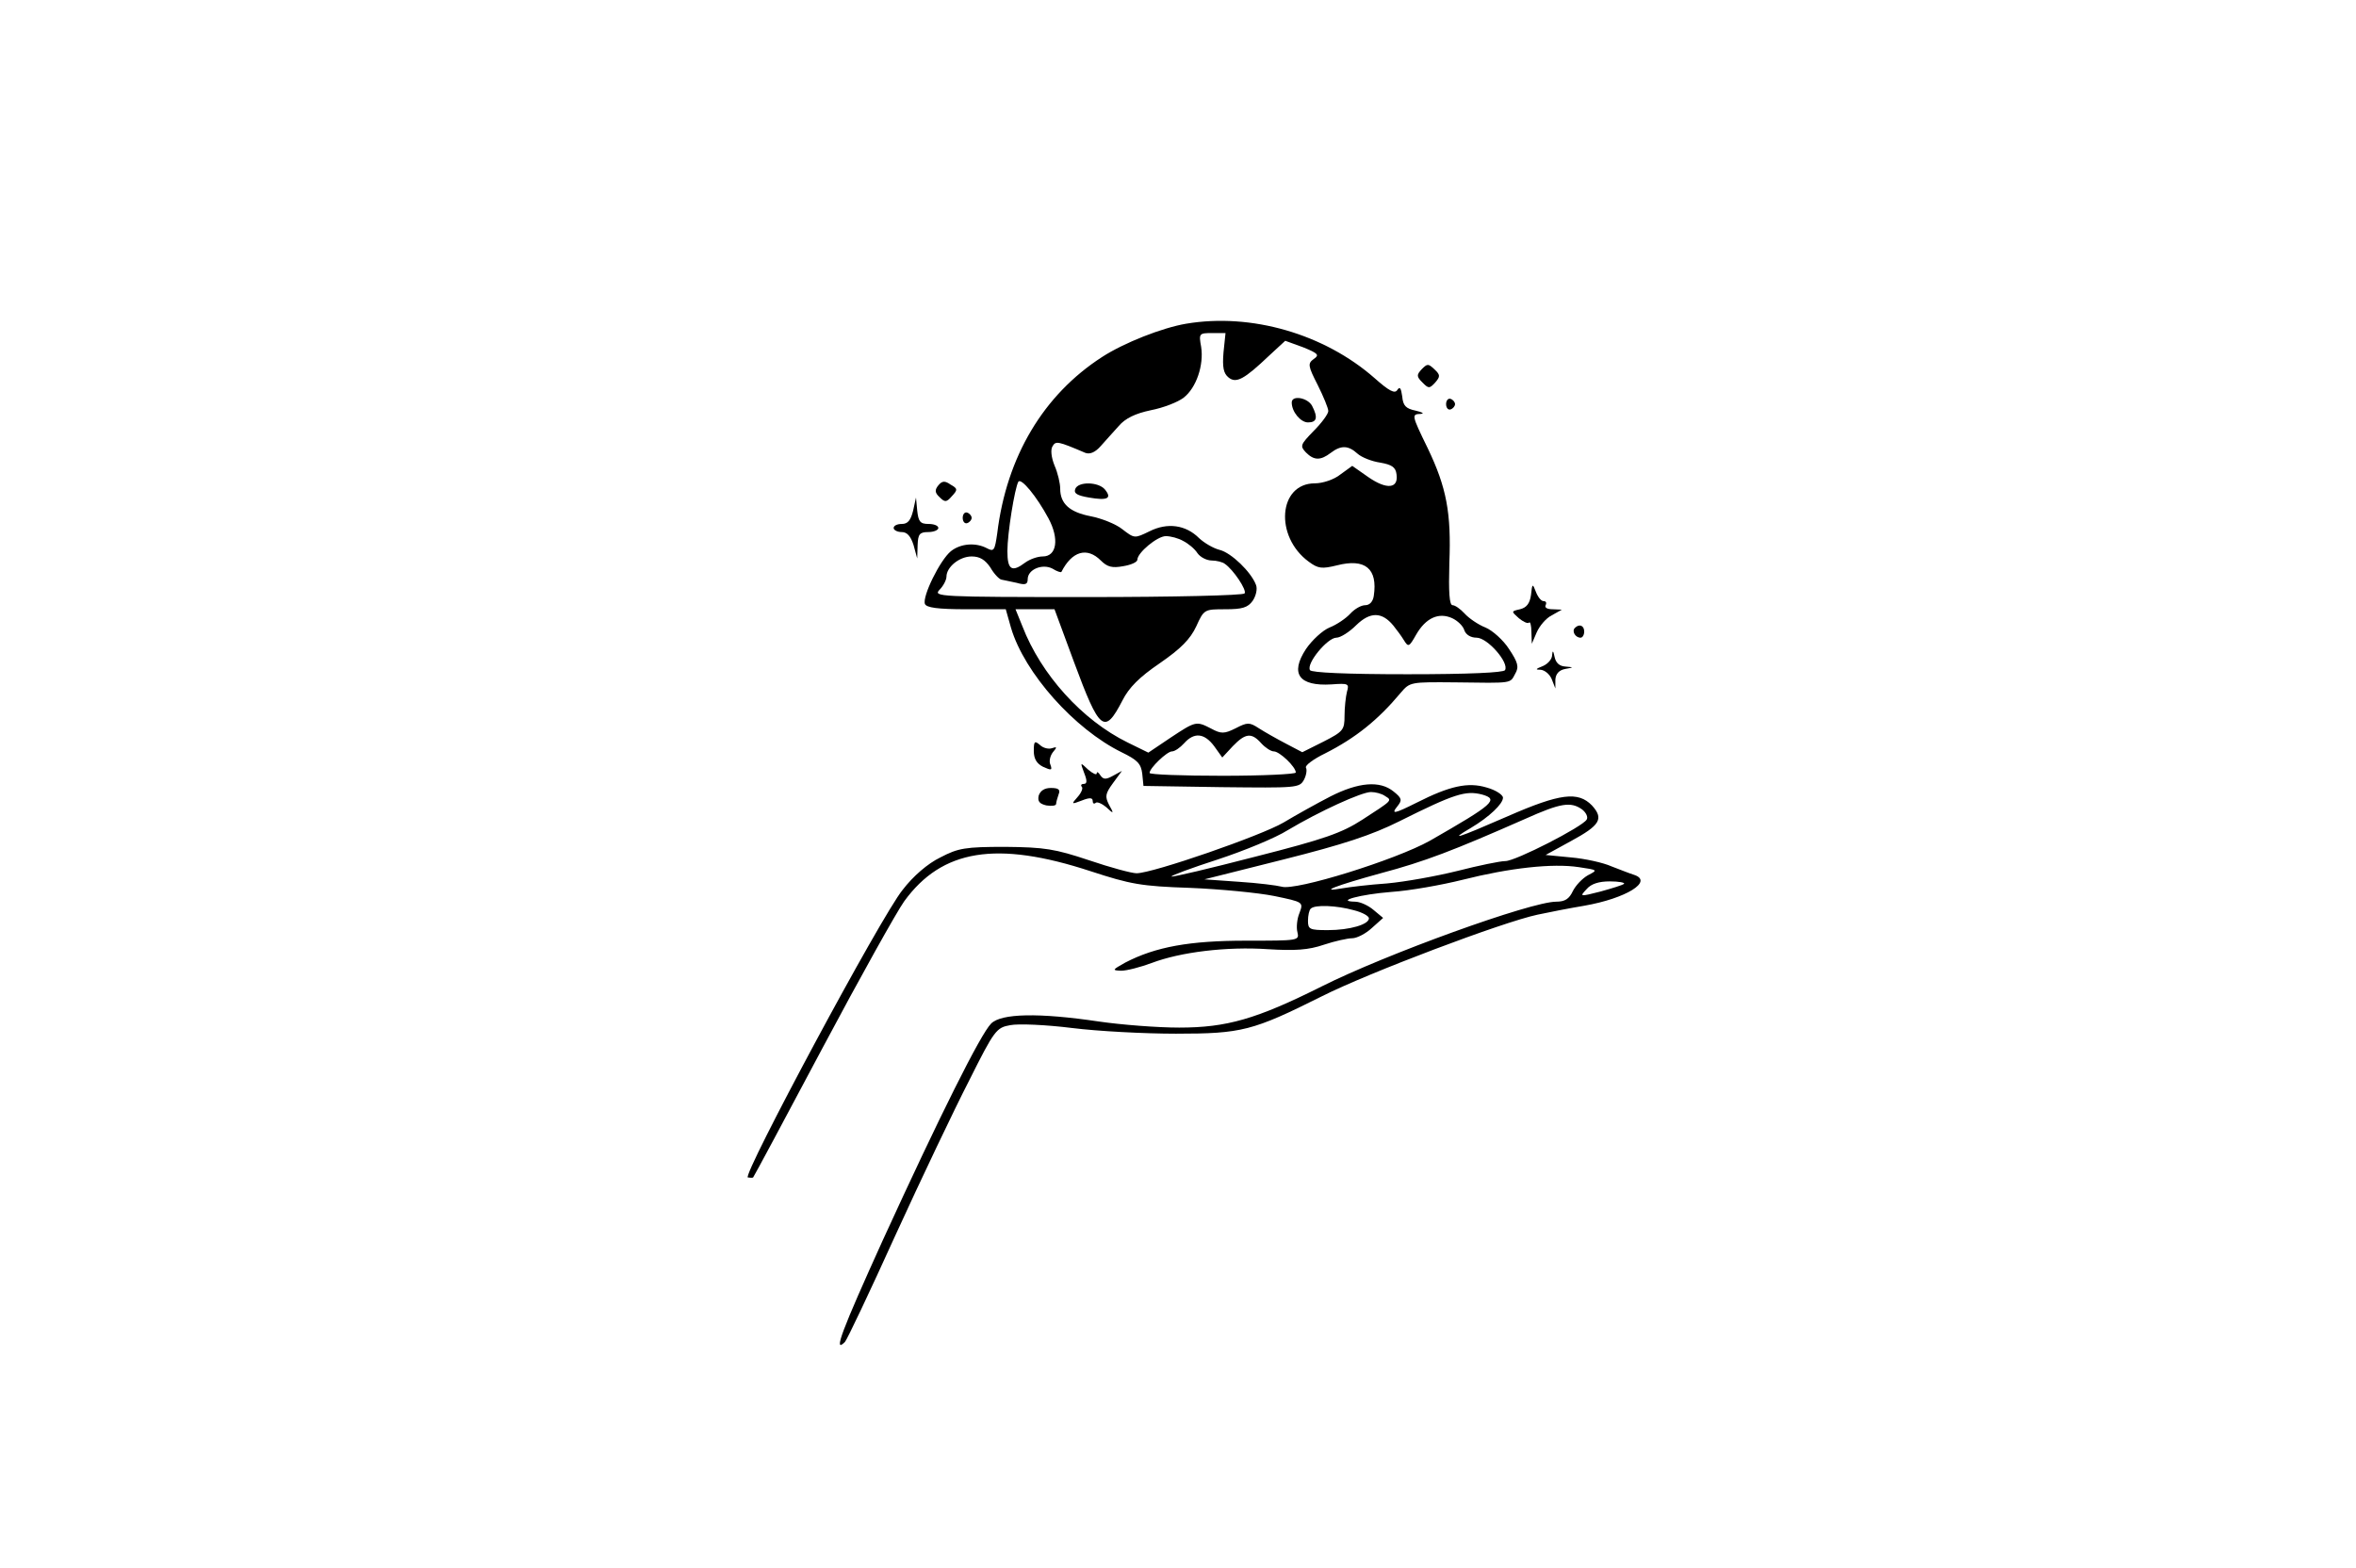 <?xml version="1.0" standalone="no"?>
<!DOCTYPE svg PUBLIC "-//W3C//DTD SVG 20010904//EN"
 "http://www.w3.org/TR/2001/REC-SVG-20010904/DTD/svg10.dtd">
<svg version="1.0" xmlns="http://www.w3.org/2000/svg"
 width="580pt" height="386pt" viewBox="0 0 580 386"
 preserveAspectRatio="xMidYMid meet">

<g transform="translate(0,386) scale(0.1,-0.1)"
fill="#000000" stroke="none">
<path d="M2920 3063 c-59 -10 -153 -47 -207 -82 -144 -93 -235 -245 -258 -434
-6 -42 -8 -46 -25 -37 -28 15 -65 12 -89 -7 -27 -22 -71 -112 -64 -130 4 -9
31 -13 102 -13 l97 0 13 -46 c33 -111 156 -249 272 -306 39 -19 48 -28 51 -53
l3 -30 192 -3 c185 -2 192 -2 203 18 6 11 8 25 5 30 -3 5 18 21 47 35 75 38
130 82 186 149 23 27 24 27 135 26 143 -2 134 -3 147 21 10 17 7 28 -15 61
-14 22 -41 46 -58 53 -18 7 -41 23 -51 34 -11 12 -24 21 -30 21 -8 0 -10 32
-8 104 5 123 -7 186 -53 282 -41 84 -40 84 -17 85 9 1 4 4 -13 8 -24 5 -31 12
-33 35 -3 21 -6 25 -12 16 -6 -10 -20 -3 -56 29 -124 109 -304 161 -464 134z
m92 -71 c-3 -36 0 -51 12 -61 19 -16 39 -5 101 54 l39 36 44 -16 c37 -15 41
-19 26 -29 -15 -11 -14 -17 10 -64 14 -28 26 -57 26 -64 0 -7 -16 -29 -36 -49
-33 -34 -34 -37 -19 -53 20 -20 36 -20 61 -1 25 19 43 19 66 -2 10 -9 35 -19
56 -22 28 -5 38 -11 40 -29 5 -35 -24 -38 -69 -7 l-40 28 -29 -21 c-16 -13
-44 -22 -63 -22 -90 0 -100 -131 -15 -193 23 -17 32 -18 69 -9 70 18 101 -8
91 -75 -2 -14 -10 -23 -21 -23 -10 0 -26 -9 -37 -21 -10 -11 -33 -27 -51 -34
-17 -7 -43 -31 -58 -53 -40 -61 -17 -92 63 -87 41 3 44 2 38 -18 -3 -12 -6
-39 -6 -59 0 -35 -3 -39 -52 -64 l-52 -26 -40 21 c-23 12 -53 29 -67 38 -23
15 -28 15 -57 0 -28 -14 -36 -14 -60 -1 -37 19 -38 19 -100 -22 l-55 -37 -51
25 c-112 55 -213 167 -259 286 l-17 42 48 0 48 0 48 -130 c63 -170 75 -180
119 -95 16 32 42 58 92 92 52 36 75 59 90 91 19 42 20 42 72 42 41 0 55 4 67
21 8 12 12 29 8 39 -12 32 -61 79 -89 86 -16 4 -38 17 -51 29 -33 33 -78 39
-122 17 -37 -18 -37 -18 -67 5 -16 13 -52 27 -78 32 -52 10 -75 31 -75 68 0
13 -6 39 -14 57 -8 20 -10 39 -5 47 8 14 13 13 81 -16 11 -4 24 1 38 17 11 12
31 35 44 49 16 19 41 31 79 39 31 6 67 20 81 31 31 24 50 80 43 125 -6 33 -5
34 27 34 l33 0 -5 -48z m-431 -408 c27 -50 21 -94 -14 -94 -13 0 -32 -7 -43
-15 -33 -25 -44 -18 -44 28 0 44 18 155 27 171 7 10 45 -36 74 -90z m332 -56
c12 -6 28 -19 35 -30 7 -10 23 -18 35 -18 12 0 27 -4 32 -8 21 -14 55 -65 49
-73 -3 -5 -177 -9 -386 -9 -369 0 -381 1 -365 18 10 10 17 25 17 32 0 24 32
50 62 50 20 0 33 -8 46 -27 9 -16 22 -29 27 -30 6 -1 23 -5 38 -8 21 -6 27 -4
27 9 0 24 36 39 61 26 11 -7 21 -10 22 -8 26 51 63 62 97 28 16 -16 28 -19 55
-14 19 3 35 10 35 16 0 17 49 58 70 58 12 0 31 -5 43 -12z m517 -208 c8 -10
20 -26 26 -36 11 -18 13 -17 30 13 24 42 56 56 89 41 13 -6 27 -19 30 -30 4
-11 16 -18 30 -18 27 0 81 -62 70 -80 -4 -6 -88 -10 -240 -10 -152 0 -236 4
-240 10 -10 16 43 80 65 80 10 0 32 14 49 31 34 33 63 33 91 -1z m-441 -297
l20 -28 26 28 c31 32 46 34 70 7 10 -11 24 -20 31 -20 14 0 54 -38 54 -52 0
-4 -81 -8 -180 -8 -99 0 -180 3 -180 7 0 12 43 53 55 53 7 0 20 9 30 20 25 28
50 25 74 -7z"/>
<path d="M3180 2869 c0 -23 22 -49 40 -49 22 0 25 12 10 41 -11 20 -50 27 -50
8z"/>
<path d="M2647 2656 c-4 -11 5 -16 34 -21 46 -8 57 -2 39 20 -16 19 -66 20
-73 1z"/>
<path d="M3500 2951 c-13 -14 -13 -18 2 -33 15 -15 17 -15 31 0 13 15 13 19
-2 33 -15 14 -17 14 -31 0z"/>
<path d="M3560 2865 c0 -9 5 -15 11 -13 6 2 11 8 11 13 0 5 -5 11 -11 13 -6 2
-11 -4 -11 -13z"/>
<path d="M2310 2665 c-9 -11 -9 -18 3 -29 13 -13 17 -13 30 2 15 16 15 19 -3
29 -14 10 -21 9 -30 -2z"/>
<path d="M2248 2603 c-6 -24 -13 -33 -28 -33 -11 0 -20 -4 -20 -10 0 -5 9 -10
20 -10 13 0 22 -10 29 -32 l9 -33 1 33 c1 27 5 32 26 32 14 0 25 5 25 10 0 6
-11 10 -24 10 -21 0 -25 6 -28 33 l-3 32 -7 -32z"/>
<path d="M2370 2585 c0 -9 5 -15 11 -13 6 2 11 8 11 13 0 5 -5 11 -11 13 -6 2
-11 -4 -11 -13z"/>
<path d="M3769 2395 c-3 -21 -11 -31 -27 -35 -22 -5 -22 -5 -3 -22 11 -9 22
-14 25 -11 3 4 6 -7 6 -23 l1 -29 12 28 c7 16 23 35 37 42 l25 14 -23 1 c-13
0 -20 4 -17 10 3 6 1 10 -5 10 -6 0 -14 10 -19 23 -8 21 -9 21 -12 -8z"/>
<path d="M3877 2314 c-8 -8 1 -24 14 -24 5 0 9 7 9 15 0 15 -12 20 -23 9z"/>
<path d="M3821 2247 c0 -10 -11 -22 -23 -27 -18 -7 -19 -9 -5 -9 10 -1 22 -11
27 -23 l9 -23 0 22 c1 14 9 23 24 26 22 4 22 4 0 6 -14 1 -23 9 -26 24 -3 15
-5 17 -6 4z"/>
<path d="M2545 2011 c0 -19 7 -31 23 -39 20 -9 23 -9 18 5 -4 8 -1 22 6 31 11
13 10 14 -2 10 -8 -3 -22 0 -30 8 -13 11 -15 9 -15 -15z"/>
<path d="M2669 1957 c8 -20 7 -27 -1 -27 -6 0 -8 -3 -5 -7 4 -3 -1 -15 -10
-25 -16 -18 -16 -19 10 -9 20 8 27 7 27 -1 0 -6 3 -8 7 -5 3 4 15 -1 26 -10
19 -18 20 -17 7 6 -10 20 -9 27 10 53 l22 30 -22 -12 c-18 -10 -24 -9 -31 1
-5 8 -9 10 -9 5 0 -5 -9 -1 -21 9 -20 19 -20 19 -10 -8z"/>
<path d="M3275 1899 c-33 -17 -85 -46 -115 -64 -54 -32 -322 -125 -362 -125
-12 0 -64 14 -117 32 -84 28 -109 32 -206 33 -99 0 -116 -3 -160 -26 -31 -15
-67 -46 -93 -80 -53 -65 -395 -703 -381 -708 6 -1 12 -1 13 0 2 2 79 146 171
319 92 173 183 336 201 361 93 128 227 150 459 74 98 -32 124 -37 245 -41 74
-3 167 -12 207 -20 72 -15 72 -15 62 -42 -6 -14 -8 -36 -5 -47 5 -21 3 -21
-127 -21 -138 0 -222 -15 -297 -54 -32 -18 -33 -19 -10 -20 14 0 48 9 75 19
71 27 185 41 287 34 66 -4 99 -2 137 11 27 9 59 16 70 16 11 0 33 11 48 25
l28 25 -24 20 c-13 11 -33 20 -45 20 -50 1 13 18 89 24 45 3 124 17 176 30
115 29 221 41 286 31 47 -7 47 -7 22 -20 -14 -8 -30 -25 -37 -39 -9 -19 -19
-26 -41 -26 -62 0 -419 -129 -578 -209 -160 -80 -233 -101 -350 -101 -54 0
-143 7 -198 15 -148 22 -240 20 -265 -5 -26 -26 -126 -226 -267 -534 -101
-223 -123 -280 -93 -250 5 5 61 123 124 262 64 140 146 312 182 382 62 124 67
130 101 136 20 4 88 1 152 -7 64 -8 179 -14 256 -14 162 0 189 7 359 92 115
58 446 183 531 201 28 6 79 16 115 22 103 18 171 60 123 76 -10 3 -35 13 -56
21 -20 9 -65 19 -100 22 l-62 6 62 34 c72 39 82 55 52 88 -34 35 -78 30 -208
-27 -126 -55 -144 -60 -91 -29 47 28 80 60 80 75 0 7 -18 19 -40 25 -46 14
-91 4 -172 -37 -56 -28 -65 -30 -47 -8 11 14 10 19 -10 35 -34 28 -87 23 -156
-12z m135 1 c18 -11 18 -10 -56 -58 -51 -33 -94 -48 -263 -91 -112 -29 -205
-51 -207 -49 -2 2 49 21 114 42 64 21 142 53 172 72 79 47 182 94 205 94 11 0
27 -4 35 -10z m238 4 c43 -12 29 -24 -128 -114 -84 -47 -331 -124 -365 -113
-11 3 -58 9 -105 12 l-85 6 195 49 c147 37 217 60 285 94 136 68 163 76 203
66z m247 -37 c10 -8 15 -19 11 -25 -11 -18 -175 -102 -200 -102 -13 0 -66 -11
-117 -24 -52 -13 -130 -27 -174 -31 -44 -3 -93 -9 -110 -12 -63 -11 -15 7 94
37 109 29 179 56 356 134 87 39 112 43 140 23z m103 -183 c-3 -3 -29 -11 -58
-19 -51 -13 -52 -13 -34 6 11 13 30 19 57 19 22 0 38 -3 35 -6z m-665 -65 c20
-5 37 -14 37 -20 0 -15 -47 -29 -101 -29 -45 0 -49 2 -49 23 0 13 3 27 7 30
10 10 63 8 106 -4z"/>
<path d="M2557 1901 c-3 -14 2 -20 19 -24 13 -2 24 -1 24 4 0 4 3 14 6 23 5
12 0 16 -19 16 -16 0 -26 -7 -30 -19z"/>
</g>
</svg>
